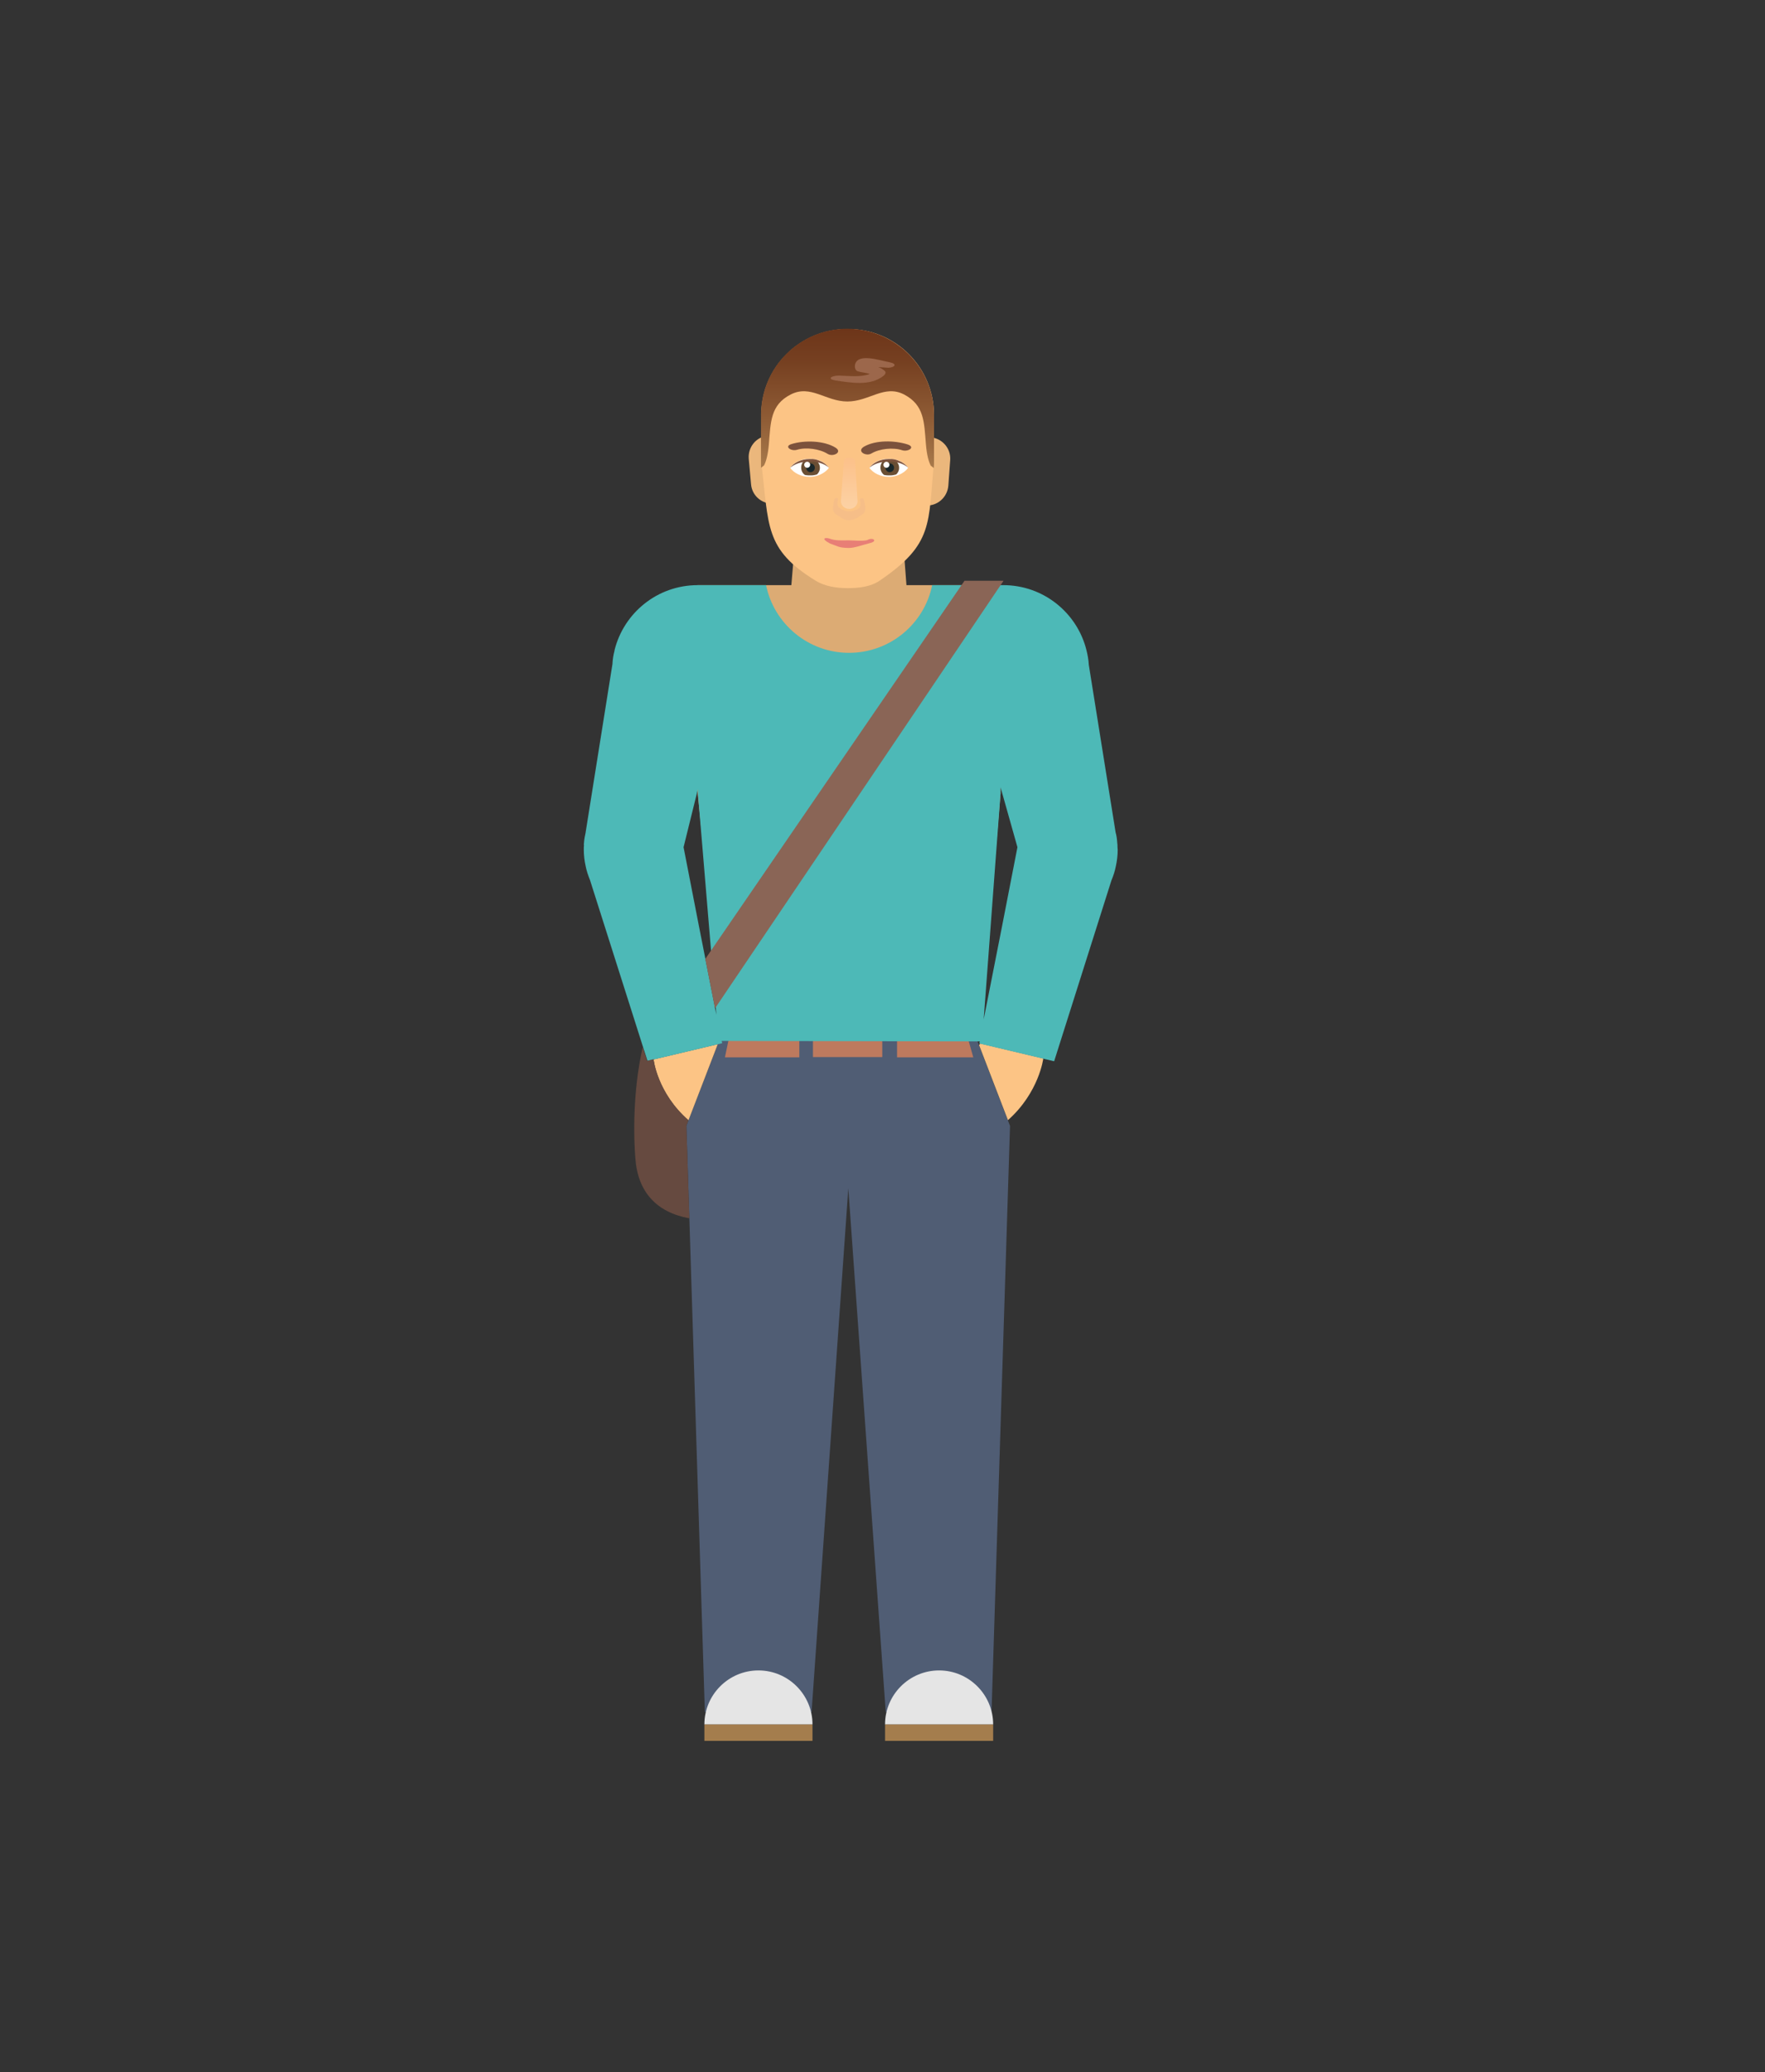 <?xml version="1.0" encoding="utf-8"?>
<!-- Generator: Adobe Illustrator 22.1.0, SVG Export Plug-In . SVG Version: 6.00 Build 0)  -->
<svg version="1.1" xmlns="http://www.w3.org/2000/svg" xmlns:xlink="http://www.w3.org/1999/xlink" x="0px" y="0px"
	 viewBox="0 0 764 897" style="enable-background:new 0 0 764 897;" xml:space="preserve">
<rect x="0" y="0" width="764" height="897" fill="#333333" stroke="none"/>
<style type="text/css">
	.st0{display:none;}
	.st1{display:inline;}
	.st2{fill:#502000;}
	.st3{fill:#FFCA9F;}
	.st4{fill:#7C3B11;}
	.st5{fill:#FBD2D0;}
	.st6{fill:#F27584;}
	.st7{fill:#F5949B;}
	.st8{fill:#344B5E;}
	.st9{fill:#3D566A;}
	.st10{fill:#B5581E;}
	.st11{fill:#FFDFAA;}
	.st12{fill:#B23C53;}
	.st13{fill:#F89A64;}
	.st14{fill:#425D73;}
	.st15{fill:#F7A9AC;}
	.st16{fill:#596B80;}
	.st17{fill:#9CA1AF;}
	.st18{fill:#55697D;}
	.st19{fill:#9D694A;}
	.st20{fill:none;}
	.st21{fill:#F9A877;}
	.st22{display:inline;fill:#D1D1D1;}
	.st23{display:inline;fill:#BABABA;}
	.st24{display:inline;fill:#FFCA9F;}
	.st25{display:inline;fill:#BC7950;}
	.st26{display:inline;fill:#F9A877;}
	.st27{display:inline;fill:#CF8558;}
	.st28{display:inline;fill:#324851;}
	.st29{display:inline;fill:#F9A98D;}
	.st30{display:inline;fill:#AB331A;}
	.st31{display:inline;fill:#464461;}
	.st32{display:inline;fill:#FBD2D0;}
	.st33{display:inline;fill:#403E59;}
	.st34{display:inline;fill:#6D677F;}
	.st35{display:inline;fill:#F7A9AC;}
	.st36{display:inline;fill:#D24862;}
	.st37{display:inline;fill:#B23C53;}
	.st38{fill:#EEC599;}
	.st39{fill:#4A3B40;}
	.st40{fill:#A0642F;}
	.st41{fill:#3CB6D3;}
	.st42{fill:#EAD5B8;}
	.st43{fill:#BE894A;}
	.st44{fill:#A47D4D;}
	.st45{fill:#E5E5E5;}
	.st46{fill:#FCC996;}
	.st47{opacity:0.51;fill:#BE894A;}
	.st48{fill:#C3CFD2;}
	.st49{fill:#FFFFFF;}
	.st50{fill:#B6B3AD;}
	.st51{fill:#349980;}
	.st52{fill:#604B3B;}
	.st53{fill:#E2BF95;}
	.st54{fill:url(#SVGID_1_);}
	.st55{fill:url(#SVGID_2_);}
	.st56{opacity:0.67;}
	.st57{fill:url(#SVGID_3_);}
	.st58{fill:url(#SVGID_4_);}
	.st59{fill:#DEDEDE;}
	.st60{fill:#C6995E;}
	.st61{fill:#C89B75;}
	.st62{fill:#D7A67D;}
	.st63{opacity:0.17;}
	.st64{fill:url(#SVGID_5_);}
	.st65{fill:url(#SVGID_6_);}
	.st66{fill:#EBA481;}
	.st67{fill:url(#SVGID_7_);}
	.st68{fill:url(#SVGID_8_);}
	.st69{fill:#EAEBEA;}
	.st70{fill:#59422B;}
	.st71{fill:#192629;}
	.st72{fill:#7C523C;}
	.st73{opacity:0.54;}
	.st74{fill:#F0B98B;}
	.st75{opacity:0.41;fill:url(#SVGID_9_);}
	.st76{fill:#DCAB74;}
	.st77{fill:#505D74;}
	.st78{fill:#FCC485;}
	.st79{fill:#BE7A5E;}
	.st80{fill:#4DB9B7;}
	.st81{fill:#8A6556;}
	.st82{fill:#664A40;}
	.st83{fill:#EBB77C;}
	.st84{fill:url(#SVGID_10_);}
	.st85{fill:#694E33;}
	.st86{fill:#9C674B;}
	.st87{fill:#E87F76;}
	.st88{opacity:0.41;fill:url(#SVGID_11_);}
</style>
<g id="Layer_1" class="st0">
	<g id="Layer_1_1_" class="st1">
		<g id="_Group_">
			<path class="st2" d="M483.4,741.8c2.5,3.3,1.5,6.2-6.7,7.3c-15.1,2.5-30.8-0.6-45.2-5c-11.9-4.1-17.4-5.7-16.8-15h0.5
				c6.6,7.8,24.5,11.2,34.2,13.7C458.7,745.5,473.7,747.3,483.4,741.8z"/>
			<path class="st3" d="M478.1,491.8c1.6,3.2,4.2,8.9,1.2,12.2l-1.1,0.2c0.3,1.5,0.5,3.1,0.5,4.7c-0.2,4.6-2.7,4.6-5,0.7
				c-2.2-3.5-2.3-7.8-4.4-11.5c2.4,9.5,3.4,18.3,0.8,18.4c-4,2.3-6.3-17.8-9.3-24.9h-0.2c1,9.6,3.1,16.6,0.3,25.3
				c-1.2,0.1-3.1,3.9-4,1.6h0.1c-0.4-10.4-3.1-24.8-7.6-33.7l-0.2,0.1c2.5,6-4.8,28-13.5,16.3l1.3-0.1c3-5,5.8-18.2,5.6-25.4
				c8.4-0.8,16.9-1,25.3-0.7c0,0.7,0,1.3,0,2h0.1c1.8,1.3,2.7,3.9,3.9,5.7C473.9,485.7,476.3,488.4,478.1,491.8z"/>
			<path class="st4" d="M461.6,728c5.4,2.3,17.9,8.6,21.8,13.8c-9.6,5.5-24.7,3.7-34,1.1c-9.7-2.5-27.6-5.9-34.2-13.7h-0.5
				c0-0.2,0-0.3,0-0.5c5.5-0.2,13.5-2.4,21-5.4c1.4-0.5,2.8-1.1,4.1-1.7c0,0.3,0,0.7-0.1,1C446.4,721.8,455.3,725.7,461.6,728z"/>
			<path class="st5" d="M460.7,464.5c3.2-0.4,6-0.7,8.1-0.8c0.1,4.1-0.8,7.2-0.9,11.2c-8.4-0.3-16.9-0.1-25.3,0.7
				c-0.4,0-0.8,0.1-1.3,0.1c0.4-3.3,0.6-6.6,0.7-10C446.9,465.2,454.8,465.2,460.7,464.5z"/>
			<path class="st6" d="M387.3,285.2c1.1-2.1,2.2-4.3,3.2-6.5c0.8,0.9,1.6,1.9,2.3,2.9h0.1"/>
			<path class="st6" d="M468.8,463.7c-2.1,0.1-4.9,0.4-8.1,0.8v-3.9"/>
			<path class="st7" d="M460.8,460.7v3.9c-5.9,0.7-13.9,0.7-18.7,1.2"/>
			<path class="st7" d="M377.6,289.8l0.4-0.3c1.3,1.5,2.7,2.9,4,4h0.4c1.7-2.5,3.4-5.3,5-8.2"/>
			<path class="st7" d="M406.3,450.1h-24.5"/>
			<path class="st8" d="M430.4,501.9c9.6,75.2,15.5,148.1,9.3,219.8c-1.3,0.6-2.7,1.2-4.1,1.7l-0.4-0.9c-2.5-11.8-0.6-122-6.3-163.7
				c-2.3-17.6-9.5-77.3-15.7-98.7h12.1h0.2C427.6,474.2,428.6,487.5,430.4,501.9z"/>
			<path class="st9" d="M435.3,722.4l0.4,0.9c-7.4,3-15.5,5.2-21,5.4c0.2-2.1,0.6-4.3,1.1-6.3h0.2c-0.1-50.1-2.7-105.2-10.9-153.3
				c-1-4.3-15.8-74.3-32.7-68l0.4-38.2h9.1V460h31.4c6.2,21.5,13.4,81.1,15.7,98.7C434.6,600.4,432.8,710.5,435.3,722.4z"/>
			<path class="st10" d="M413.3,460h-31.4v-10h42.3c0.5,3.3,1,6.6,1.4,9.9h-0.2L413.3,460z"/>
			<path class="st6" d="M424.1,450h-17.8"/>
			<path class="st5" d="M387.3,285.2c-1.6,2.9-3.3,5.7-5,8.2h-0.4c-1.3-1.2-2.6-2.5-4-4c-4.2-4.8-6.3-10.9-7.9-16.3l-1-0.1v-1h0.1
				c0.9,0,1.8-0.1,2.7-0.1c2.4-0.3,4.8-0.8,7.1-1.5c0.3,0,0.6,0.1,0.9,0.2c4.7,1,6.9,3.9,10.6,8.2
				C389.5,280.9,388.4,283.1,387.3,285.2z"/>
			<polyline class="st11" points="381.9,450 381.9,460 381.9,462.9 372.8,462.9 			"/>
			<path class="st12" d="M359.6,288.8c3.3-5,8.6-10.8,9.3-15.9l1,0.1c1.8,5.5,3.8,11.6,8,16.4l-0.4,0.3"/>
			<path class="st13" d="M379.8,270.1l-0.8,0.3c-2.3,0.7-4.7,1.1-7.1,1.4"/>
			<path class="st4" d="M352.9,728.2c7.2,1.2,14.4,1.7,21.7,1.6c0.6,1.8,0.9,3.8,1,5.7c0,0.4-0.1,0.9-0.1,1.3
				c-5,1-10.3,3.2-15.2,4.3c-6.6,1.2-13.1,3.4-20.1,4.4c-7.9,1.2-25.9,5.6-32.9-1.2c1.4-2.5,3.3-4.6,5.6-6.2
				c6.3-5,24.5-10.6,33.3-11.2l0.1-0.2C348.4,727.3,350.6,727.8,352.9,728.2z"/>
			<path class="st14" d="M374.6,729.8c-7.3,0.1-14.5-0.4-21.7-1.6c-2.9-15.5-16.5-113.4-20.1-141.1c-1.7-12.5-5-57.6-6.3-69.2
				c-1.9-19.5,0.3-38.4,2.5-57.9h30.3v2.9h13.5l-0.4,38.2c-0.6,0.2-1.1,0.5-1.7,0.9l0.1,0.2c-22.9,15.6-13.3,166.9-0.2,217.9
				C372.3,723.2,373.6,726.4,374.6,729.8z"/>
			<path class="st2" d="M375.5,736.8c-0.8,6.9-3.7,7.8-10.2,9.5c-14.7,3.7-29.7,6.1-44.9,7.2c-10,0.5-16-3.3-13.1-9.3
				c7,6.8,25,2.4,32.9,1.2c6.9-0.9,13.5-3.1,20.1-4.4C365.2,740,370.5,737.8,375.5,736.8z"/>
			<polyline class="st11" points="372.8,462.9 359.3,462.9 359.3,460 359.3,450 			"/>
			<path class="st15" d="M341.4,281.4l0.3,0.3c1.2-1.4,2.4-2.7,3.8-3.8c1.3,6.8,5.4,12.1,10.5,16.8c1.2-1.8,2.5-3.7,3.9-5.8"/>
			<path class="st15" d="M297.9,474.6c0,0.7-0.6,1.4-1.3,1.3c-6.2-0.4-13.4-0.8-17.8-0.8c-0.7,0-1.2-0.5-1.2-1.2"/>
			<path class="st15" d="M359.3,450h-40.1"/>
			<path class="st13" d="M371.9,271.8c-0.9,0.1-1.8,0.1-2.7,0.1h-0.1c-2.4,0-4.7-0.5-6.8-1.6"/>
			<path class="st5" d="M369.1,272v1c-0.7,5.1-6,10.9-9.3,15.9c-1.4,2.1-2.8,4.1-3.9,5.8c-5.1-4.7-9.2-10-10.5-16.8
				c4.3-3.7,11.4-6.3,16.9-7.5C364.4,271.5,366.8,272,369.1,272z"/>
			<path class="st10" d="M329,460h-9.9c0-3.3,0-6.7,0-10h40.1v10H329z"/>
			<path class="st16" d="M352.9,728.2c-2.3-0.4-4.5-0.9-6.6-1.7c-1-0.3-1.9-0.9-2.6-1.6l2.1-0.4C328.1,672,320.3,588,318.5,504.2
				c0-0.3,0-0.6,0-0.9c-0.3-15,0.5-28.8,0.6-43.4h9.9c-2.2,19.6-4.4,38.5-2.5,57.9c1.3,11.6,4.6,56.8,6.3,69.2
				C336.4,614.8,350,712.7,352.9,728.2z"/>
			<path class="st7" d="M304.9,468.5c-1.1-0.1-3.1,3.7-4.9,6c-0.7,0.9-2.1,0.4-2.2-0.7"/>
			<path class="st3" d="M312.6,503.3l0.6,1c-7.7,10.2-16-10.3-14-16.3H299c-3.8,9.3-5.4,20.8-5.1,31.2h0.1c-0.8,2.4-2.7,1.8-3.9,1.7
				c-3.4-8.5-2.1-15.7-1.8-25.3h-0.2c-2.5,7.2-3.1,27.4-7.2,25.5c-2.6,0.1-2.4-8.7-0.8-18.4c-1.9,3.7-1.7,8-3.6,11.7
				c-2,4.1-4.5,4.2-5-0.3c-0.1-1.6,0-3.1,0.1-4.7l-1.1-0.1c-3.3-3-1-8.9,0.3-12.2c1.5-3.5,3.7-6.4,5.5-9.6c1.1-1.8,1.8-4.5,3.5-5.9
				h0.1c0-0.7-0.1-1.4-0.1-2c8.4-0.9,16.8-1.3,25.3-1.1C305.5,485.6,309.2,498.6,312.6,503.3z"/>
			<path class="st5" d="M297.9,476c2,0.1,5.4-7.6,7-7.5c0.4,3.4,0.9,6.7,1.5,10c-0.4,0-0.8,0-1.2-0.1c-8.4-0.1-16.9,0.2-25.3,1.1
				c-0.3-3.1-1.4-1.4-2-2.6c-0.4-0.8,0.2-1.7,1.1-1.7C283.8,475.1,291.5,475.7,297.9,476z"/>
		</g>
		<path class="st6" d="M447,470.7c0.9,0,1.5-0.7,1.5-1.5c0-0.9-0.7-1.6-1.5-1.6s-1.5,0.7-1.5,1.6C445.5,470,446.1,470.7,447,470.7z"
			/>
		<path class="st6" d="M300.6,475.3c0.8,0,1.4-0.6,1.4-1.4s-0.6-1.4-1.4-1.4s-1.4,0.6-1.4,1.4C299.2,474.6,299.8,475.3,300.6,475.3z
			"/>
		<path class="st17" d="M321.5,484.3c4.8-5,9.7-10.1,15.2-14.3c1.3-1,0-3.1-1.3-2.1c-5.7,4.4-10.7,9.6-15.7,14.7
			C318.6,483.7,320.4,485.5,321.5,484.3z"/>
		<path class="st17" d="M406.2,466.7c6,3.3,11.3,7.9,16.7,12c1.3,1,2.5-1.2,1.3-2.1c-5.5-4.1-10.7-8.7-16.7-12
			C406,463.7,404.8,465.9,406.2,466.7L406.2,466.7z"/>
		<path class="st17" d="M367.9,463.4c1.2,13.3,0.3,25.6,1.2,38.8c0,0.3,0.3,0.6,0.6,0.6c0.2,0,0.4-0.1,0.5-0.3
			c2.1-2.9,4.7-6.2,7.9-7.9c0.2-0.1,0.3-0.3,0.3-0.5c-0.3-10.5,0.4-20-0.4-30.4c-0.1-0.8-1.3-0.8-1.3,0c0.6,8.4-0.1,15.8,0.1,24.1
			c0.1,1.6,0.8,5.6-0.4,6.2c-2.8,1.5-5,4.7-6.9,7.1c-0.8,1,0.6,0.9,0.5-0.1c-0.1-1.5-0.2-3.1-0.3-4.7c-0.2-4.1-0.4-8.1-0.6-12.2
			c-0.4-7.3,0.4-13.5-0.3-20.8C369.1,462.6,367.8,462.6,367.9,463.4L367.9,463.4z"/>
		<path class="st18" d="M345.9,460.9c0,3.2,5,3.2,5,0"/>
		<path class="st18" d="M330.2,450v11.4c0,3.2,5,3.2,5,0V450"/>
		<path class="st18" d="M408.8,460.6c0,3.2,5,3.2,5,0"/>
		<path class="st18" d="M393.1,449.7V461c0,3.2,5,3.2,5,0v-11.3"/>
		<path class="st19" d="M445.3,730.5c1.2-2.7,4.3-4.5,7.1-5.2c1.6-0.4,0.9-2.8-0.7-2.4c-3.4,0.8-7.1,3.1-8.6,6.3
			C442.4,730.7,444.6,731.9,445.3,730.5L445.3,730.5z"/>
		<path class="st19" d="M452.5,734.1c1.6-3,5.2-4.8,8.4-5.7c0.7-0.2,1-0.9,0.9-1.5c-0.2-0.7-0.9-1-1.5-0.9c-3.8,1-8,3.2-9.8,6.8
			C449.6,734.2,451.8,735.5,452.5,734.1z"/>
		<path class="st19" d="M459.7,736.5c2.3-2.4,5.5-3,8.2-4.8c1.3-0.9,0.1-3-1.3-2.1c-2.9,1.9-6.3,2.6-8.7,5.2
			C456.8,735.9,458.6,737.7,459.7,736.5z"/>
		<path class="st19" d="M321,734.2c3.1,0.9,4.6,3.9,7.2,5.5c0.6,0.3,1.4,0.1,1.7-0.5c0.3-0.6,0.1-1.3-0.4-1.6
			c-1.2-0.9-2.3-1.8-3.3-2.9c-1.3-1.3-2.8-2.2-4.5-2.8c-0.7-0.2-1.4,0.2-1.5,0.9C320,733.3,320.4,734,321,734.2L321,734.2z"/>
		<path class="st19" d="M326.4,731.2c3.4,0.9,6.1,3.2,8.2,5.9c1,1.3,2.8-0.5,1.8-1.8c-2.3-3.1-5.6-5.4-9.3-6.5
			c-0.7-0.1-1.3,0.3-1.5,1C325.5,730.4,325.8,731,326.4,731.2z"/>
		<path class="st19" d="M332.8,728.8c2.7,1.5,6.3,2.3,7.4,5.5c0.6,1.5,3,0.8,2.4-0.7c-1.5-4-5.1-5.1-8.6-7c-0.6-0.3-1.4,0-1.7,0.6
			C332.2,727.7,332.3,728.4,332.8,728.8L332.8,728.8z"/>
		<path class="st20" d="M2158.5,223.7"/>
		<path class="st20" d="M-500.3,223.7"/>
		<path class="st3" d="M364.8,269.6"/>
		<path class="st3" d="M362.1,267.5"/>
		<path class="st21" d="M362.2,267.5"/>
		<path class="st21" d="M364.8,269.5"/>
	</g>
	<g id="Layer_2_1_" class="st1">
		<path class="st21" d="M379.8,264.2c-2.9,1.6-5.9,2.5-9,2.5c-2.5,0-5-0.6-7.6-1.8c-1-0.5-2-1.1-3-1.8c4,1.7,8.6,0.4,13.1-1.4"/>
		<path class="st3" d="M373.2,261.7c-4.5,1.8-9.1,3.1-13.1,1.4"/>
		<path class="st13" d="M370.3,275.8c0.7-2.6,1.7-6.7,0.4-9.2c3.1,0,6.1-0.9,9-2.5c0,3.3-2.2,6.7-2.1,10.1"/>
		<path class="st13" d="M361.5,274.4c0-3.1,2-6.3,1.6-9.6c2.6,1.2,5.1,1.8,7.6,1.8c1.3,2.5,0.3,6.5-0.4,9.2"/>
	</g>
	<path class="st22" d="M418.7,169.7c-7.4,2.3-15.9,1.9-24.1,1.1c-13-0.7-34.1-1.4-44.3-9.7c0.8,2.4,2,4.5,2.4,7
		c-5.3,0.3-15-0.9-19.1-4.3c1.8,4.4,4.8,8.6,8.2,11.1c0.2-0.4,0.4-0.8,0.6-1.2c4.9,3.1,14.2,4.5,20.7,4.2c-2.6-0.9-4.5-2.5-5.1-4.6
		c14.6,4.7,31.6,8.4,47.1,6.5c3.1-0.4,6.2-1,9.2-1.9c5.9-1.8,11.5-4.7,16.3-9C426.8,169.3,422.6,169.4,418.7,169.7z"/>
	<path class="st23" d="M331.1,195.3c0.6-2.2,1.3-4.3,2-6.1c0.7-2.4,1.9-4.5,3.3-6.5c0.3-0.5,0.7-1,1.1-1.5c1.6-2.1,3.2-4.2,4.4-6.5
		c-3.4-2.5-6.4-6.7-8.2-11.1c-1-2.5-1.7-5.1-1.7-7.4c-0.3,0.2-0.6,0.4-0.9,0.6c-8.1,6.6-8.9,19.5-9.7,28.5c-0.1,1.2-0.1,2.4-0.2,3.6
		C323.4,191.8,327.5,194.3,331.1,195.3z"/>
	<path class="st23" d="M352.7,168c-0.4-2.4-1.6-4.5-2.4-7c10.2,8.3,31.3,9.1,44.3,9.7c8.1,0.8,16.7,1.2,24.1-1.1
		c-0.2,0-0.4,0-0.6,0.1c5.7-2.1,5.7-9,7.7-13.6c-3.9,6-15.6,2.3-25.1-1.2c-5.4-3.7-12.3-6.2-19.5-7.5h-23.8c-0.5,0.1-1,0.2-1.5,0.3
		c-7.3,2-17.7,4-23.9,8.4c0,2.4,0.7,4.9,1.7,7.4C337.7,167.1,347.5,168.3,352.7,168z"/>
	<path class="st23" d="M405.2,182.5c0,5.1-0.5,10.6-1.3,16.2c2.9-0.8,6.5-1.6,9.4-1.9l0.3,0h0c1-5.7,1.5-12.6,0.7-19.2
		c-2.9,0.9-6,1.5-9.2,1.9C405.2,180.6,405.2,181.6,405.2,182.5z"/>
	<path class="st22" d="M403.4,197.8c-1.1,9.2-3,18.3-5,25c-1,3.6-2.1,6.6-3.1,8.5l-1.3-2.1c-14.3-9.3-33.1-6.4-43.7,2.8
		c-0.5,0.4-0.9,0.8-1.3,1.2c-2.8-4.3-6.8-7.9-10.1-12.2c-3-12-5.9-25.4-3.3-37.5c-1.4,2.1-2.6,4.2-3.2,6.6c-0.7,1.9-1.3,4-1.9,6.2
		c-3.6-1-7.7-3.4-10.1-6.2c-0.1,5.3,0,10.5,1.9,15.8c1-1.6,2.9-2.8,6-3.2c0.2,0.6,0.3,1.1,0.4,1.7c0.3,1.3,0.5,2.6,0.7,3.9
		c0.4,3.2,0.6,6.4,0.6,9.7c0.1,1.9,0.2,3.9,0.3,5.8c0,0.6,0.1,1.2,0.1,1.8c0.1,1.7,0.2,3.5,0.2,5.3c4,9,13,15.4,24.5,18.1
		c13,3.1,39.4,1,52.2-8.6c2.1-5.8,1.1-12.1,0.7-18.4c0-0.9-0.1-1.8-0.1-2.7c0-1.3,0-2.7,0.1-4.2c0.2-2.7,0.5-5.6,0.7-8.5
		c0.2-2.5,0.4-4.9,0.4-7.1c1.1,0.3,2,0.7,2.9,1.2c0.4-1.5,0.7-3.2,0.9-5l-0.3,0C409.8,196.1,406.3,196.9,403.4,197.8z"/>
	<path class="st24" d="M409.1,207.7c3.8,0.2,4.7,8-1,8.5c-0.1,1.5-0.2,2.9-0.2,4.2c0,0.9,0,1.8,0,2.7c9.4-3.3,11.8-16.4,4.6-21.2
		c-0.8-0.5-1.8-1-2.9-1.3C409.6,202.7,409.4,205.2,409.1,207.7z"/>
	<path class="st25" d="M409.1,207.7c-0.3,2.9-0.7,5.8-1,8.5C413.8,215.6,412.9,207.9,409.1,207.7z"/>
	<path class="st26" d="M336.4,182.7c-2.9,12.1-0.4,25.5,2.3,37.6c3.2,4.3,7,8,9.8,12.4c0.4-0.4,0.9-0.8,1.3-1.1
		c-7.5-8.6-7.2-21.4-6.9-31.6c0.3-5.5-0.9-14.1,6.7-15.4c7.6-1.3,15.2,1,22.9-1.5c-1.8,0-3.3-0.8-4.9-1.6c3.4,0,6.7,1.8,10.1,2.4
		c4.3,1,8.8,1.3,13.4,1c4.8-0.2,9.3-1.1,14-2.3c0-1,0-2,0-2.9c-15.4,1.9-32.5-1.8-47.1-6.5c0.6,2.1,2.5,3.6,5.1,4.6
		c-6.5,0.4-15.9-1-20.7-4.2c-0.2,0.4-0.4,0.8-0.6,1.2c-1.2,2.3-2.8,4.4-4.4,6.5C337.1,181.7,336.8,182.2,336.4,182.7z"/>
	<path class="st24" d="M377.7,183.8c-3.4-0.5-6.7-2.4-10.1-2.4c1.5,0.8,3.1,1.6,4.9,1.6c-7.6,2.6-15.2,0.2-22.9,1.5
		c-7.6,1.3-6.4,9.9-6.7,15.4c-0.3,10.2-0.6,23,6.9,31.6c10.9-8.8,29.8-11.4,43.8-1.7l1.2,2.1c1-1.8,2.2-4.8,3.3-8.4
		c2.1-6.7,4.3-15.8,5.6-24.9c0.8-5.5,1.3-11.1,1.3-16.2c-4.7,1.2-9.3,2.1-14,2.3C386.6,185.1,382,184.8,377.7,183.8z"/>
	<path class="st23" d="M376.6,258.1c10.9-1.3,21-5,26.4-10.8c1.8-1.9,3-3.9,3.8-6c-13.1,9.3-39.5,10.8-52.4,7.4
		c-11.4-3-20.3-9.6-24.1-18.7c-0.1,6.2-0.3,12.9,4,17.9c4.9,5.6,13.7,8.9,23.5,10.2l4.4,9.4l17.6,2.6"/>
	<path class="st24" d="M329.7,207.4c-0.1-1.3-0.3-2.6-0.6-3.9c-0.1-0.6-0.2-1.2-0.4-1.7c-3.2,0.3-5,1.5-6.1,3
		c-1.8,2.6-1.5,6.2-1.1,8.8c1,4.4,3.3,7.2,6.9,8.7c0.6,0.2,1.2,0.5,1.8,0.6c-0.1-1.9-0.1-3.8-0.1-5.8
		C323,214.3,326.7,206.4,329.7,207.4z"/>
	<path class="st25" d="M330.1,217.1c0-3.3,0-6.5-0.4-9.7C326.7,206.4,323,214.3,330.1,217.1z"/>
	<path class="st27" d="M375.2,191.4c-1.4,3.7-2,8.2,0.2,11.8c0.9,1.5,3.5,2.4,5,3.2c5.6,3.1,1.3,9.1-2.1,10.9c-1.8,1-4.3,0.6-6.3,1
		c-0.1,0-0.2,0.2,0,0.2c6.4,2.4,12-2,12.9-7.3c0.4-2.6-1.1-4.5-3.3-6.1c-2.4-1.7-4.3-2.4-5-5.2c-0.7-2.8-1.3-5.8-1.1-8.7
		C375.4,191.4,375.3,191.4,375.2,191.4L375.2,191.4z"/>
	<path class="st27" d="M368.9,216.5c1.3,0.4,2.2-0.1,3.2-0.8c0.5-0.3,0.4-1-0.3-1c-1.4,0.1-2.8,0.2-3.1,1.6
		C368.8,216.4,368.9,216.5,368.9,216.5L368.9,216.5z"/>
	<path class="st28" d="M362.8,200.5c0,2.3-2.2,4.2-4.9,4.2c-2.7,0-4.9-1.9-4.9-4.2c0-2.3,2.2-4.2,4.9-4.2
		C360.6,196.3,362.8,198.2,362.8,200.5z"/>
	<path class="st28" d="M395.1,200.5c0,2.3-2.2,4.2-4.9,4.2c-2.7,0-4.9-1.9-4.9-4.2c0-2.3,2.2-4.2,4.9-4.2
		C392.9,196.3,395.1,198.2,395.1,200.5z"/>
	<path class="st29" d="M346.7,209.6c0.2,1.6,1.4,2,3.1,2.7c2.3,1,3.7,2.2,6.4,2.4c3,0.2,3.8-3.4,1.5-4.6c-2.6-1.3-5.7-1.9-8.7-2.2
		c-0.8-0.1-1.5,0.4-1.9,0.9C346.9,209.1,346.7,209.4,346.7,209.6L346.7,209.6z"/>
	<path class="st29" d="M390.7,213.3c2.1,0.5,3.9,0.1,6-0.3c5.3-1,3-8.3-2.2-7c-2,0.5-3.7,1.1-5.3,2.4
		C387.4,210,388.3,212.7,390.7,213.3L390.7,213.3z"/>
	<path class="st23" d="M350.6,188.4c3-1.3,5.7-0.9,8.8-1.5c1.8-0.3,4.1-1.8,2.2-3.5c-3.2-2.7-14,0.4-11.7,4.8
		C350,188.4,350.3,188.4,350.6,188.4L350.6,188.4z"/>
	<path class="st23" d="M397,187.1c-0.6-1.9-1.1-2.7-3.2-3.9c-1.8-1-4.4-1.4-6.3-0.5c-1.3,0.6-1.2,1.9-0.4,2.8c1,1.1,2.4,1.2,4,1.5
		c1.4,0.3,3.8,0.1,5,0.7C396.5,187.9,397.1,187.5,397,187.1L397,187.1z"/>
	<path class="st30" d="M360.3,232.9c7.8,4.3,17,3.1,24.8-0.7c1.4-0.7,0.1-2.5-1.2-1.8c-7,3.5-15.2,4.6-22.3,0.7
		C360.2,230.4,358.9,232.2,360.3,232.9L360.3,232.9z"/>
</g>
<g id="Layer_3" class="st0">
</g>
<g id="Layer_2" class="st0">
	<path class="st31" d="M374.2,477.2c-1.2-1.7-1.6-3.9-0.8-6.5l0.1,0c-1.1-23.7-1.4-56.5-3.5-100.4c0-0.5-0.1-1-0.1-1.6l-0.6,0
		c-0.5-1.2-1.3-2.4-1.8-3.3c-8.2-14.7-17.5-33.9-16.8-51.1c0.2-3.8,1.2-8.8-0.6-12.5c-1.8-4.1-5-4-7.5-6.8c-3.1-3.6-4.5-2.1-4.9-7.9
		c-1.3,1.5-2.5,3.1-3.7,4.5c-10.1,11.8-19.7,13.9-25.5,28.7c-11.7,28.2-20.4,57.5-24.2,87.8c-2.1,17.1-8.3,48.7-6.8,65.6l1.7-5.3
		c11.8,5.3,16.3-1.5,25.7-0.1l0.3,9.9c1.6-3.2,4.3-30.5,4.7-34.3c0.7-6.4-1.1-51.5,16.1-100.5c1.5,17.8-10.6,59.4-3.4,74
		c4.9,10-13.2,39-1.5,47.9c3.3-3.3,12.4-38.2,16-40.8c3,10.8-3.5,14.8-12,17.9c-0.7,8.1-2.6,15-4,22.9c-0.7,4.8-1.6,12.6-2.8,17.5
		l4.8,1.6c9.7,3.3,36.5,3.2,44.5-2.8C369.7,480.4,372,478.9,374.2,477.2z"/>
	<path class="st32" d="M368.1,263.9l0,0.9c0,0.1,0.1,0.3,0.1,0.4c1.6,5.2,5.1,10.9,8.8,15.8c2.1,2.7,4.2,5.2,6.1,7.3l0.4,0.1
		c1.3-7.3,2.5-14.4,3.5-20.9c-3.1-2.5-6.6-4.6-10.4-5.6C374,263.3,371.1,263.8,368.1,263.9C368.1,263.9,368.1,263.9,368.1,263.9z"/>
	<path class="st33" d="M373.4,470.7c-0.8,2.6-0.5,4.8,0.8,6.5c7.2,10.1,44.1,6.2,52.1,4.2c-0.7-14.1,0-27.4-0.9-41.7
		c-4-1.4-9.7-2.7-12.7-5.3c-4.6-4-2.3-5.8-3-12c4.4,3.1,10,5.2,15,7.9c-0.7-8.2-1.6-16.3-2.9-24.4c-3.3-22.3-2.3-49.1-7.1-71
		c7.4,17.8,15,40,20.5,66c5.3,24.9,6.4,46.2,7,64.9c8.6-1,18.1-1.1,26.7-2.1c-3.3-27.1-7.6-49.5-11.2-65.8c0,0-9.3-53-29.4-89
		c-7.2-12.8-15.5-16.6-25-27.4c-0.9-1-2.2-2.3-3.8-3.7c-0.1,6.2-0.3,6.5-2.4,10.5c-1.8,3-5,2.8-6.4,6.2c-1.7,4.7,0.4,7.9,1.8,12
		c5.2,17.7-9.1,41.9-18.2,56.6c-1.4,2-3.5,4.5-4.2,7.2c0.9,19.4,1.8,38.8,2.6,58.3C373.2,443,372.8,456.3,373.4,470.7z"/>
	<path class="st34" d="M322.7,417.7c-0.2,3.8,2.9,21.2,2.5,25c8.5-3.1,14.9-7,12-17.9C333.6,427.3,326,414.4,322.7,417.7z"/>
	<path class="st34" d="M359,307.5c-2.3-10.2-4.6-11.7-6.5-20.5c-1.3-6.1-2.4-11.4-3.1-15.4c-0.1-0.6-0.2-1.2-0.3-1.7
		c-2,6.4-6.9,12.1-11.3,17.4c0.3,5.8,1.7,4.2,4.9,7.9c2.5,2.8,5.7,2.7,7.5,6.8c1.8,3.7,0.8,8.7,0.6,12.5
		c-0.7,17.2,8.5,36.4,16.8,51.1c0.4,0.8,1.3,2,1.8,3.3l0.6,0c-0.3-5.9-0.6-11.9-0.9-18.1C367.1,342.9,363,325.4,359,307.5z"/>
	<path class="st32" d="M357.2,284.5c5.9-4.4,9-12.4,10.9-19.3l0.1,0c0-0.1-0.1-0.3-0.1-0.4l0-0.9c-4.7,0.2-9.3-0.3-12.6,1.1
		c-1.9,0.9-4.1,4.8-6,6.6l0,0c0.7,4,1.8,9.3,3.1,15.4l0.1,0C354.3,286.4,355.8,285.6,357.2,284.5z"/>
	<path class="st35" d="M352.5,287L352.5,287c1.8,8.8,4.1,10.3,6.4,20.5c1.1-5.1,3-10.2,4.2-15l0.4-0.4c-0.7-6.1-4.8-1.8-6.4-7.5
		C355.8,285.6,354.3,286.4,352.5,287z"/>
	<path class="st36" d="M369,350.6c0.1,0.3,0.2,0.7,0.2,1c2.4-10.4,5-23,7.6-36.1c-2-7.7-4.4-15.1-6.1-22.5l-0.5-1.2
		c-2.4,0.1-4.3,0.2-6.7,0.3l-0.4,0.4c-1.2,4.8-3.1,9.9-4.2,15C363,325.4,367.1,342.9,369,350.6z"/>
	<path class="st37" d="M357.2,284.5c1.6,5.7,5.7,1.4,6.4,7.5c2.4-0.1,4.3-0.2,6.7-0.3c3-5.2,6.3-4.2,6.8-10.7
		c-3.7-4.9-7.2-10.6-8.8-15.8l-0.1,0C366.2,272.1,363.1,280.1,357.2,284.5z"/>
	<path class="st34" d="M376.8,315.5c-2.6,13.2-5.2,25.8-7.6,36.1c-0.1-0.3-0.2-0.6-0.2-1c0.3,6.2,0.6,12.3,0.9,18.1
		c0,0.5,0.1,1,0.1,1.6c0.8-2.7,2.8-5.2,4.2-7.2c9.2-14.7,23.5-38.8,18.2-56.6c-1.4-4.1-3.5-7.4-1.8-12c1.4-3.4,4.6-3.2,6.4-6.2
		c2.1-3.9,2.3-4.3,2.4-10.5c-4.2-3.9-10-8.8-12.3-11.3c-0.1,0.3-0.1,0.7-0.1,1c-1,6.5-2.2,13.6-3.5,20.9
		C381.5,300.1,379.2,303.5,376.8,315.5z"/>
	<path class="st35" d="M370.3,291.7l0.5,1.2c1.7,7.5,4.1,14.8,6.1,22.5c2.3-11.9,4.7-15.3,6.7-27l-0.4-0.1c-1.9-2.1-4-4.6-6.1-7.3
		C376.6,287.5,373.3,286.5,370.3,291.7z"/>
	<path class="st34" d="M409.6,422.5c0.7,6.2-1.6,8,3,12c3.1,2.5,8.7,3.9,12.7,5.3c-0.2-3.1-0.4-6.3-0.7-9.4
		C419.7,427.7,414,425.6,409.6,422.5z"/>
	
		<ellipse transform="matrix(0.999 -4.911523e-02 4.911523e-02 0.999 -19.343 18.277)" class="st34" cx="362.2" cy="402.7" rx="4.8" ry="5"/>
	
		<ellipse transform="matrix(0.999 -4.911523e-02 4.911523e-02 0.999 -20.932 18.368)" class="st34" cx="363.3" cy="435.1" rx="4.8" ry="5"/>
</g>
<g id="Layer_4" class="st0">
	<g class="st1">
		<polygon class="st38" points="396.1,255.7 340.9,255.7 343.3,226.5 394,226.5 		"/>
		<polygon class="st39" points="438.9,490.9 430.6,741.6 377.3,741.6 368.3,533.3 359.7,741.6 306,741.6 300.1,488.2 308,446.3 
			431.6,446.3 		"/>
		<polygon class="st38" points="429.2,260.1 434.5,342.2 425.8,446.3 313.5,446.3 302.9,342.2 306.4,260.9 343.5,252.4 398.1,252.7 
					"/>
		<rect x="353" y="448.4" class="st40" width="30.1" height="10.6"/>
		<polygon class="st40" points="347,459 314.5,459 315.4,448.4 347,448.4 		"/>
		<polygon class="st40" points="424,459 389.5,459 389.5,448.4 423.2,448.4 		"/>
		<polygon class="st41" points="441.9,365.6 441.8,365.5 441.9,365.6 		"/>
		<polygon class="st42" points="332.5,741.6 332.9,526 328,741.6 		"/>
		<polygon class="st42" points="405.7,741.6 398.1,526 410.2,741.6 		"/>
		<path class="st43" d="M356.4,752.1h-47c0-13,10.5-23.5,23.5-23.5C345.9,728.6,356.4,739.2,356.4,752.1z"/>
		<rect x="309.4" y="752.1" class="st44" width="47" height="7.1"/>
		<path class="st43" d="M427.6,752.1h-47c0-13,10.5-23.5,23.5-23.5C417.1,728.6,427.6,739.2,427.6,752.1z"/>
		<rect x="380.6" y="752.1" class="st44" width="47" height="7.1"/>
		<polygon class="st45" points="427,259.8 434.5,342.2 434.3,346.2 433.6,355.4 432.8,365 432.2,374.2 431.4,383.8 430.8,393 
			430.1,402.7 429.8,406.1 429.4,411.9 428.7,421.5 428,430.7 427.3,440.3 427.3,440.5 426.1,446.3 311.6,446.3 311.1,440.3 
			311,438.5 310.3,430.7 309.6,421.5 308.7,411.9 308,402.7 307.6,398.8 307.2,393 306.4,383.8 305.6,374.2 304.8,365 304,355.4 
			303.2,346.2 302.9,342.2 309.8,257.5 354.5,251.6 368.7,268.9 382.9,251.6 		"/>
		<rect x="454.2" y="452.6" class="st46" width="25.8" height="15.7"/>
		<path class="st47" d="M345.3,271.8v-0.9C345.6,271.2,345.5,271.5,345.3,271.8z"/>
		<path class="st48" d="M373.3,268.6v177.7h-9.2V268.6c1.5,0.2,3,0.3,4.6,0.3C370.3,268.9,371.8,268.9,373.3,268.6z"/>
		<polygon class="st49" points="368.7,268.9 368.7,269 367.2,270.9 364.2,274.7 360,280 354.5,287.1 350.1,280 344.4,270.9 
			332.7,252 333.1,251.7 339.5,241.1 354.5,251.7 		"/>
		<polygon class="st49" points="404.7,252 393.1,270.9 387.4,280 383,287.1 377.5,280 373.3,274.7 370.3,270.9 368.8,269 
			368.7,268.9 382.9,251.7 396.5,240.7 404.3,251.7 		"/>
		<path class="st47" d="M345.3,271.8v-0.9C345.6,271.2,345.5,271.5,345.3,271.8z"/>
		<path class="st49" d="M371.1,290.8c0,1.3-1.1,2.4-2.4,2.4c-1.3,0-2.4-1.1-2.4-2.4c0-1.3,1-2.4,2.4-2.4
			C370,288.4,371.1,289.5,371.1,290.8z"/>
		<path class="st49" d="M371.1,315.5c0,1.3-1.1,2.4-2.4,2.4c-1.3,0-2.4-1.1-2.4-2.4s1-2.4,2.4-2.4
			C370,313.1,371.1,314.2,371.1,315.5z"/>
		<path class="st49" d="M371.1,340.2c0,1.3-1.1,2.4-2.4,2.4c-1.3,0-2.4-1-2.4-2.4c0-1.3,1-2.4,2.4-2.4
			C370,337.8,371.1,338.9,371.1,340.2z"/>
		<path class="st49" d="M371.1,364.9c0,1.3-1.1,2.4-2.4,2.4c-1.3,0-2.4-1.1-2.4-2.4c0-1.3,1-2.4,2.4-2.4
			C370,362.5,371.1,363.6,371.1,364.9z"/>
		<path class="st49" d="M371.1,389.5c0,1.3-1.1,2.4-2.4,2.4c-1.3,0-2.4-1.1-2.4-2.4c0-1.3,1-2.4,2.4-2.4
			C370,387.2,371.1,388.2,371.1,389.5z"/>
		<path class="st49" d="M371.1,414.2c0,1.3-1.1,2.4-2.4,2.4c-1.3,0-2.4-1.1-2.4-2.4c0-1.3,1-2.4,2.4-2.4
			C370,411.9,371.1,412.9,371.1,414.2z"/>
		<polygon class="st50" points="354.5,287.1 368.7,278.1 383,287.1 368.8,269 		"/>
		
			<rect x="277.9" y="444.3" transform="matrix(0.981 -0.193 0.193 0.981 -81.688 64.531)" class="st46" width="25.8" height="15.7"/>
		<path class="st46" d="M483.8,491.9c0,9-7.3,16.2-16.2,16.2l0,0c-9,0-16.2-7.3-16.2-16.2v-16.7c0-9,7.3-16.2,16.2-16.2l0,0
			c9,0,16.2,7.3,16.2,16.2V491.9z"/>
		<path class="st46" d="M452.5,486.1c-1.6,2.2-4.7,2.8-6.9,1.2l0,0c-2.2-1.6-2.8-4.7-1.2-6.9l8.9-12.6c1.6-2.2,4.7-2.8,6.9-1.2l0,0
			c2.2,1.6,2.8,4.7,1.2,6.9L452.5,486.1z"/>
		<path class="st51" d="M332.7,248.8l35.7,104.9l0.3,109.7h-65.8l1.3-17.2c0,0-5.8-27.1-5.4-36.3c0.4-9.2,1.3-29,1.5-34.4
			c0.2-5.4,0.4-26.2,0.4-26.2l-3.3,17.9l8.5,81.8l-30.5,3.6c0,0-25.9-72.8-24.2-87c1.7-14.2,13.5-78.6,32-93.8
			C301.8,256.6,319,249.7,332.7,248.8z"/>
		<path class="st51" d="M404.1,248.8l-35.7,104.9l-0.3,109.7h65.8l-1.3-17.2c0,0,5.8-27.1,5.4-36.3c-0.4-9.2-1.3-29-1.4-34.4
			c-0.2-5.4-0.8-28.2-0.8-28.2l3.7,19.8l12,89l31-2.1c0,0,4.8-74.3,3.1-88.6c-1.7-14.2-12.8-78.6-31.4-93.8
			C435.6,256.6,417.8,249.7,404.1,248.8z"/>
		<g>
			<rect x="280.5" y="486.4" class="st43" width="11.5" height="267.5"/>
			<path class="st52" d="M315.7,480.2c0-3.4-2.8-6.2-6.2-6.2h-37.3c-3.4,0-6.2,2.8-6.2,6.2l0,0c0,3.4,2.8,6.2,6.2,6.2h37.3
				C312.9,486.4,315.7,483.7,315.7,480.2L315.7,480.2z"/>
		</g>
		<path class="st46" d="M281.2,486.1c1.7,8.8,10.3,14.5,19.1,12.8l0,0c8.8-1.7,14.5-10.3,12.8-19.1l-3.2-16.4
			c-1.7-8.8-10.3-14.5-19.1-12.8l0,0c-8.8,1.7-14.5,10.3-12.8,19.1L281.2,486.1z"/>
		<path class="st46" d="M310.9,474.3c2,1.9,5.1,1.8,7-0.2l0,0c1.9-2,1.8-5.1-0.2-7l-11.2-10.6c-2-1.9-5.1-1.8-7,0.2l0,0
			c-1.9,2-1.8,5.1,0.2,7L310.9,474.3z"/>
		<g>
			<path class="st53" d="M342.3,208.1c0.5,5.4-3.5,10.1-8.9,10.5l0,0c-5.4,0.5-10.1-3.5-10.6-8.9l-1-11.6
				c-0.5-5.4,3.5-10.1,8.9-10.5l0,0c5.4-0.5,10.1,3.5,10.6,8.9L342.3,208.1z"/>
			<path class="st53" d="M393.6,209c-0.4,5.4,3.6,10,9,10.4l0,0c5.4,0.4,10-3.6,10.4-9l0.8-11.6c0.4-5.4-3.6-10-9-10.4l0,0
				c-5.4-0.4-10,3.6-10.4,9L393.6,209z"/>
			<path class="st46" d="M408.1,179v21.7c0,10.7-1.2,44.8-25.4,55.4c-4.6,1.9-9.6,2.9-14.8,2.9c-5.2,0-10.2-1-14.8-2.9
				c-24.2-10.7-25.4-44.8-25.4-55.4V179c0-22.2,18-40.2,40.2-40.2C390.1,138.8,408.1,156.8,408.1,179z"/>
			<path class="st45" d="M404,195.1c0.1,1,0.3,1.9,0.5,2.7C404.3,197,404.1,196.1,404,195.1z"/>
			<g>
				<linearGradient id="SVGID_1_" gradientUnits="userSpaceOnUse" x1="342.324" y1="184.636" x2="390.716" y2="184.636">
					<stop  offset="0" style="stop-color:#F4E1DA"/>
					<stop  offset="0.47" style="stop-color:#F5E3DC"/>
					<stop  offset="0.701" style="stop-color:#F7E9E4"/>
					<stop  offset="0.879" style="stop-color:#FBF4F1"/>
					<stop  offset="1" style="stop-color:#FFFFFF"/>
				</linearGradient>
				<path class="st54" d="M342.8,184.2c7.6,1.1,14.7,2.6,22.3,2.8c8.5,0.2,15.8-1.9,24.1-3.4c1.2-0.2,2.4-1.6,0.4-1.3
					c-6.8,1.2-13.5,3.2-20.4,3.3c-8.5,0.2-16.4-1.6-24.7-2.8C343.8,182.7,341.3,184,342.8,184.2L342.8,184.2z"/>
			</g>
			<g>
				<linearGradient id="SVGID_2_" gradientUnits="userSpaceOnUse" x1="355.336" y1="178.815" x2="383.082" y2="178.815">
					<stop  offset="0" style="stop-color:#F4E1DA"/>
					<stop  offset="0.47" style="stop-color:#F5E3DC"/>
					<stop  offset="0.701" style="stop-color:#F7E9E4"/>
					<stop  offset="0.879" style="stop-color:#FBF4F1"/>
					<stop  offset="1" style="stop-color:#FFFFFF"/>
				</linearGradient>
				<path class="st55" d="M356,179.2c8.6,1.7,17.4,1.1,26-0.2c1.8-0.3,1.2-1.7-0.5-1.5c-7.9,1.3-16,1.8-23.9,0.3
					C356.3,177.5,354.3,178.8,356,179.2L356,179.2z"/>
			</g>
			<g class="st56">
				<linearGradient id="SVGID_3_" gradientUnits="userSpaceOnUse" x1="384.474" y1="234.321" x2="384.474" y2="222.965">
					<stop  offset="0" style="stop-color:#FFFFFF"/>
					<stop  offset="0.121" style="stop-color:#FBF4F1"/>
					<stop  offset="0.299" style="stop-color:#F7E9E4"/>
					<stop  offset="0.53" style="stop-color:#F5E3DC"/>
					<stop  offset="1" style="stop-color:#F4E1DA"/>
				</linearGradient>
				<path class="st57" d="M378.3,224.8c2,4.1,6,6,8.9,9.1c1.2,1.3,4.9-0.9,3.5-2.4c-2.9-3.1-8.5-3.6-10.5-7.6
					C379.4,222.3,377.3,222.9,378.3,224.8L378.3,224.8z"/>
			</g>
			<g class="st56">
				<linearGradient id="SVGID_4_" gradientUnits="userSpaceOnUse" x1="352.887" y1="235.547" x2="352.887" y2="222.637">
					<stop  offset="0" style="stop-color:#FFFFFF"/>
					<stop  offset="0.121" style="stop-color:#FBF4F1"/>
					<stop  offset="0.299" style="stop-color:#F7E9E4"/>
					<stop  offset="0.53" style="stop-color:#F5E3DC"/>
					<stop  offset="1" style="stop-color:#F4E1DA"/>
				</linearGradient>
				<path class="st58" d="M356.9,224.4c-1.3,4.4-8.5,5.2-10.5,9.3c-1,2,3.9,2.5,4.6,1c2.2-4.4,6.9-6,8.5-11
					C360,221.9,357.4,222.7,356.9,224.4L356.9,224.4z"/>
			</g>
			<path class="st59" d="M342.3,160.6c-0.2,1.1,0.7,1.6,0.6,2.9c-0.2,1.1-1.4,2.3-1.8,3.6c0.5,0.2,1.1,0.9,1.4,1.1
				c-1.1,1.4-3.6,1.4-5,2.9c-0.7,0.7-1,1.6-1.2,2.4c-4.3,4.8-4.3,11.2-5,19.4c-0.4,5-1.2,8-2.2,9.8l-1.4,1.1c0-1.1,0-2.1,0-2.9
				v-21.7c0-10.7,4.2-20.4,11.1-27.6c1.5-0.6,3-0.6,3.3,0.9c0.4,1.3-1.4,3.6-1.4,5C344.7,156.8,342.7,158.3,342.3,160.6z"/>
			<path class="st59" d="M408.1,179.1v21.7c0,0.9,0,1.8-0.1,2.9l-1.4-1c-0.9-1.8-1.8-4.9-2.2-9.9c-0.9-10.6-0.8-18.3-10.1-23.2
				c-0.9-0.5-1.8-0.8-2.7-1.1c-1.4-1.6-3-3.3,0.4-3.4c-0.7-0.7-2.7-3.4-1.1-4.5c0.7-0.5,3,0.7,3.9,0.9c-0.5-2.2-2-3.4-1.6-5
				c0.2-0.9,1.6,0,1.6-1.4c0-0.9-1.8-2.2-2-2.9c3-1.3,3.9,1.3,6.3,1.8C404.8,160.9,408.1,169.6,408.1,179.1z"/>
			<g>
				<path class="st60" d="M398.8,190.2c0.2,0.8,0.6,1.6,0.9,2.3c0.3,0.6,1,1.1,1.6,0.7c0.6-0.5,0.6-1.4,0.3-2
					c-0.2-0.5-0.5-1-0.6-1.5c-0.1-0.6-0.8-1.4-1.5-1.2C398.7,188.6,398.6,189.5,398.8,190.2L398.8,190.2z"/>
			</g>
			<g>
				<path class="st61" d="M335.6,188.2c0,0.1-0.1,0.3-0.2,0.4c-0.2,0.3-0.7,1.3,0,1.4c0.7,0.1,1.3-0.6,1.6-1.1
					c0.2-0.3,0.4-0.7,0.6-1c0.2-0.4,0.3-1.2-0.4-1.1C336.5,186.9,335.9,187.6,335.6,188.2L335.6,188.2z"/>
			</g>
			<g>
				<path class="st62" d="M337.9,181.7c0.5-0.7,0.7-3.4-0.4-1.8C337,180.6,336.8,183.3,337.9,181.7L337.9,181.7z"/>
			</g>
			<g>
				<path class="st62" d="M348.2,149.2c0.5-0.7,0.7-3.4-0.4-1.8C347.3,148.1,347.1,150.8,348.2,149.2L348.2,149.2z"/>
			</g>
			<g>
				<path class="st61" d="M398.1,183.7c0.1,0.2,0.2,0.4,0.3,0.6c0.2,0.6,1,1.1,1.5,0.7c0.6-0.5,0.5-1.4,0.2-2
					c-0.1-0.2-0.2-0.4-0.3-0.6c-0.2-0.6-1-1.1-1.5-0.7C397.7,182.2,397.8,183.1,398.1,183.7L398.1,183.7z"/>
			</g>
			<g>
				<path class="st61" d="M344.3,154.5c0.1,0.2,0.2,0.4,0.3,0.6c0.2,0.6,1,1.1,1.5,0.7c0.6-0.5,0.5-1.4,0.2-2
					c-0.1-0.2-0.2-0.4-0.3-0.6c-0.2-0.6-1-1.1-1.5-0.7C343.9,153,344,153.9,344.3,154.5L344.3,154.5z"/>
			</g>
			<g>
				<path class="st60" d="M394.7,176.5c0-1.7-2.3-2.2-2.3-0.2C392.4,178,394.7,178.5,394.7,176.5L394.7,176.5z"/>
			</g>
			<g>
				<path class="st60" d="M391.2,155.7c0-1.7-2.3-2.2-2.3-0.2C388.9,157.2,391.2,157.7,391.2,155.7L391.2,155.7z"/>
			</g>
			<g class="st63">
				<linearGradient id="SVGID_5_" gradientUnits="userSpaceOnUse" x1="355.538" y1="218.746" x2="355.538" y2="210.433">
					<stop  offset="0" style="stop-color:#FFFFFF"/>
					<stop  offset="0.121" style="stop-color:#FBF4F1"/>
					<stop  offset="0.299" style="stop-color:#F7E9E4"/>
					<stop  offset="0.53" style="stop-color:#F5E3DC"/>
					<stop  offset="1" style="stop-color:#F4E1DA"/>
				</linearGradient>
				<path class="st64" d="M359.2,211.7c-1.9,2.1-6,3.1-8.8,3.7c-0.9,0.2-2.7,1.1-2.4,2.3c0.3,1.3,2.3,1,3.3,0.8
					c4.1-0.8,8.3-3.2,11.1-6.3C364.7,209.7,360.6,210.1,359.2,211.7L359.2,211.7z"/>
			</g>
			<g class="st63">
				<linearGradient id="SVGID_6_" gradientUnits="userSpaceOnUse" x1="381.844" y1="219.001" x2="381.844" y2="210.688">
					<stop  offset="0" style="stop-color:#FFFFFF"/>
					<stop  offset="0.121" style="stop-color:#FBF4F1"/>
					<stop  offset="0.299" style="stop-color:#F7E9E4"/>
					<stop  offset="0.53" style="stop-color:#F5E3DC"/>
					<stop  offset="1" style="stop-color:#F4E1DA"/>
				</linearGradient>
				<path class="st65" d="M378.1,212c1.9,2.1,6,3.1,8.8,3.7c0.9,0.2,2.7,1.1,2.4,2.3c-0.3,1.3-2.3,1-3.3,0.8
					c-4.1-0.8-8.3-3.2-11.1-6.3C372.7,209.9,376.8,210.4,378.1,212L378.1,212z"/>
			</g>
			<g>
				<path class="st59" d="M402.8,224.6c-2.7,0.2-5.7,2.6-7.2,5.4c-2.5,2.9-5.9,7-9.5,8c-4.6,1.2-5.8-5.8-9.5-8
					c-2.7-1.5-7.3-2-10.2-2c-4-0.1-6.5,1.4-9.2,3.6c-2.2,1.7-3.9,8-8,8.1c-3.7,1.2-6.3-4.6-8.8-6.6c-2.4-1.9-7.1-8.6-9.4-5.5
					c-0.5,5.6,1.3,9.7,3.8,14.8c2.2,4.9,1.7,8.6,7.1,10.3c3.2,1,3.2,0.5,5.1,3.7c2.7,3.9,2.9,3.2,7.6,3.9c5.6,1,5.5,9.5,8.7,13.9
					c1-2,3.3-7.1,5.5-6.1c1.7,0.5,4.2,6.6,4.9,8.6c0.5-2,3.2-8.1,4.6-9.5c1.2-1,3.9-0.5,6.4-2c2.9-2,3.9-3.4,5.1-6.4
					c1-2.2,2.2-6.3,4.9-4.4c3.4-5.4,5.9-11.5,8.1-17.1C404,233.6,408.6,223.3,402.8,224.6z M367.9,245.1c-6,0-11,8.1-11-5.6
					c0-3.5,4.9-4,11-4c6.1,0,11,0.5,11,4C378.8,251.7,373.9,245.1,367.9,245.1z"/>
			</g>
			<g>
				<path class="st66" d="M361.6,240.9c3,1.2,3,1.9,6.4,1.9c2,0,4.8-1.7,7.6-2.9c2.3-1,0.6-2.8-1.1-1.4c-1,0.8-5.5,0.5-6.6,0.6
					c-2.2,0.1-4.4,0.5-6.7-0.6C360.2,238,357.8,238.2,361.6,240.9L361.6,240.9z"/>
			</g>
			<linearGradient id="SVGID_7_" gradientUnits="userSpaceOnUse" x1="351.517" y1="213.533" x2="351.517" y2="193.353">
				<stop  offset="0" style="stop-color:#FFFFFF"/>
				<stop  offset="0.121" style="stop-color:#FBF4F1"/>
				<stop  offset="0.299" style="stop-color:#F7E9E4"/>
				<stop  offset="0.53" style="stop-color:#F5E3DC"/>
				<stop  offset="1" style="stop-color:#F4E1DA"/>
			</linearGradient>
			<path class="st67" d="M361.6,203.4c0-5.6-4.5-10.1-10.1-10.1c-5.6,0-10.1,4.5-10.1,10.1c0,5.6,4.5,10.1,10.1,10.1
				C357.1,213.5,361.6,209,361.6,203.4z"/>
			<linearGradient id="SVGID_8_" gradientUnits="userSpaceOnUse" x1="386.612" y1="213.533" x2="386.612" y2="193.353">
				<stop  offset="0" style="stop-color:#FFFFFF"/>
				<stop  offset="0.121" style="stop-color:#FBF4F1"/>
				<stop  offset="0.299" style="stop-color:#F7E9E4"/>
				<stop  offset="0.53" style="stop-color:#F5E3DC"/>
				<stop  offset="1" style="stop-color:#F4E1DA"/>
			</linearGradient>
			<path class="st68" d="M396.7,203.4c0-5.6-4.5-10.1-10.1-10.1c-5.6,0-10.1,4.5-10.1,10.1c0,5.6,4.5,10.1,10.1,10.1
				C392.2,213.5,396.7,209,396.7,203.4z"/>
			<g>
				<path class="st69" d="M394.2,203.2c-0.8,1.1-2,2.1-3.5,2.7c-1,0.4-2.1,0.7-3.3,0.8c-0.2,0-0.5,0-0.7,0c-3.2,0-6-1.4-7.5-3.5
					c1.5-2.1,4.3-3.5,7.5-3.5c0.2,0,0.4,0,0.6,0h0c0.2,0,0.4,0,0.6,0.1c1,0.1,2,0.4,2.9,0.8h0l0,0
					C392.3,201.2,393.4,202.1,394.2,203.2z"/>
				<path class="st70" d="M390.9,203.2c0,1.1-0.5,2.1-1.2,2.8c-0.7,0.2-1.5,0.4-2.3,0.4c-0.2,0-0.5,0-0.7,0h-0.3
					c-0.5,0-1.1-0.1-1.6-0.2c-0.9-0.7-1.6-1.8-1.6-3.1c0-1.3,0.6-2.4,1.6-3.1c0.5-0.1,1-0.1,1.6-0.2c0.1,0,0.2,0,0.3,0h0
					c0.2,0,0.4,0,0.6,0c0.2,0,0.4,0,0.6,0c0.5,0,1,0.1,1.5,0.3h0c0.1,0,0.2,0.1,0.2,0.1h0v0C390.5,201.1,390.9,202.1,390.9,203.2z"
					/>
				<path class="st71" d="M388.9,203.2c0,1-0.8,1.8-1.8,1.8c-1,0-1.8-0.8-1.8-1.8c0-1,0.8-1.8,1.8-1.8
					C388.1,201.4,388.9,202.2,388.9,203.2z"/>
				<path class="st49" d="M387,202c0,0.7-0.6,1.2-1.2,1.2c-0.7,0-1.2-0.6-1.2-1.2c0-0.7,0.6-1.2,1.2-1.2
					C386.4,200.7,387,201.3,387,202z"/>
				<path class="st72" d="M394.1,203.2c-0.8-0.6-1.9-1.1-3.3-1.4h0c-0.9-0.2-1.8-0.4-2.9-0.4c-0.2,0-0.4,0-0.6,0h0
					c-0.2,0-0.4,0-0.6,0c-3.2,0-6,0.7-7.5,1.8c1.5-2.1,4.3-3.4,7.5-3.4c0.2,0,0.4,0,0.6,0h0c0.2,0,0.4,0,0.6,0.1
					c1.1,0.1,2,0.4,2.9,0.8h0C392.2,201.2,393.4,202.1,394.1,203.2z"/>
			</g>
			<g>
				<path class="st69" d="M359,203.2c-0.8,1.1-2,2.1-3.5,2.7c-1,0.4-2.1,0.7-3.3,0.8c-0.2,0-0.5,0-0.7,0c-3.2,0-6-1.4-7.5-3.5
					c1.5-2.1,4.3-3.5,7.5-3.5c0.2,0,0.4,0,0.6,0h0c0.2,0,0.4,0,0.6,0.1c1,0.1,2,0.4,2.9,0.8h0l0,0
					C357.1,201.2,358.2,202.1,359,203.2z"/>
				<path class="st70" d="M355.8,203.2c0,1.1-0.5,2.1-1.2,2.8c-0.7,0.2-1.5,0.4-2.3,0.4c-0.2,0-0.5,0-0.7,0h-0.3
					c-0.5,0-1.1-0.1-1.6-0.2c-0.9-0.7-1.6-1.8-1.6-3.1c0-1.3,0.6-2.4,1.6-3.1c0.5-0.1,1-0.1,1.6-0.2c0.1,0,0.2,0,0.3,0h0
					c0.2,0,0.4,0,0.6,0c0.2,0,0.4,0,0.6,0c0.5,0,1,0.1,1.5,0.3h0c0.1,0,0.2,0.1,0.2,0.1h0v0C355.3,201.1,355.8,202.1,355.8,203.2z"
					/>
				<path class="st71" d="M353.7,203.2c0,1-0.8,1.8-1.8,1.8c-1,0-1.8-0.8-1.8-1.8c0-1,0.8-1.8,1.8-1.8
					C352.9,201.4,353.7,202.2,353.7,203.2z"/>
				<path class="st49" d="M351.8,202c0,0.7-0.6,1.2-1.2,1.2c-0.7,0-1.2-0.6-1.2-1.2c0-0.7,0.6-1.2,1.2-1.2
					C351.2,200.7,351.8,201.3,351.8,202z"/>
				<path class="st72" d="M359,203.2c-0.8-0.6-1.9-1.1-3.3-1.4h0c-0.9-0.2-1.8-0.4-2.9-0.4c-0.2,0-0.4,0-0.6,0h0c-0.2,0-0.4,0-0.6,0
					c-3.2,0-6,0.7-7.5,1.8c1.5-2.1,4.3-3.4,7.5-3.4c0.2,0,0.4,0,0.6,0h0c0.2,0,0.4,0,0.6,0.1c1.1,0.1,2,0.4,2.9,0.8h0
					C357,201.2,358.2,202.1,359,203.2z"/>
			</g>
			<g>
				<path class="st59" d="M379.5,199c4.1-2.1,10.4-2,14.2-0.1c2.5,1.3,6.4-0.8,2.9-2.6c-5.5-2.9-14.2-4-20-1.1
					C372.9,197.1,376.8,200.3,379.5,199L379.5,199z"/>
			</g>
			<g>
				<path class="st59" d="M358.9,199c-4.1-2.1-10.4-2-14.2-0.1c-2.5,1.3-6.4-0.8-2.9-2.6c5.5-2.9,14.2-4,20-1.1
					C365.5,197.1,361.6,200.3,358.9,199L358.9,199z"/>
			</g>
			<g class="st73">
				<path class="st74" d="M361.7,215.7c-0.3,2.3-1.5,5.8,0.8,7.3c1.9,1.2,4,3,6.3,3c3.5,0,5.3-1.8,7.5-3.2c2-1.3,0.8-5,0.4-7.2
					c-0.2-1-2-0.6-1.8,0.5c0.2,0.9,0.3,1.7,0.1,2.6c-0.4,2.2-4.3,2.9-5.7,3c-1.6,0-3.8-1-5-2c-1.3-1.1-0.8-2.5-0.6-3.9
					C363.7,214.5,361.8,214.6,361.7,215.7L361.7,215.7z"/>
			</g>
			<linearGradient id="SVGID_9_" gradientUnits="userSpaceOnUse" x1="369.212" y1="221.034" x2="369.212" y2="197.744">
				<stop  offset="0" style="stop-color:#FEE7D3"/>
				<stop  offset="1" style="stop-color:#FDBD90"/>
			</linearGradient>
			<path class="st75" d="M373,217.6c0,1.9-1.7,3.4-3.8,3.4l0,0c-2.1,0-3.8-1.5-3.8-3.4l1.2-17.3c0-1.9,0.5-2.5,2.6-2.5l0,0
				c2.1,0,2.6,0.6,2.6,2.5L373,217.6z"/>
		</g>
	</g>
</g>
<g id="Layer_5">
	<g>
		<polygon class="st76" points="392.5,255.1 342.4,255.1 344.5,229.8 390.6,229.8 		"/>
		<polygon class="st77" points="437.2,487.4 429.2,741.1 383.4,741.1 367.2,514.4 351.3,741.1 305.1,741.1 298.4,527.4 297.1,487.4 
			298,485 310.7,452 310.8,452 311.3,450.5 311.9,448.8 312.6,447.1 421.8,447.1 423.1,450.7 		"/>
		<path class="st78" d="M310.7,452L298,485c-13.6-11.9-15.1-26.4-15.1-26.4L310.7,452z"/>
		<path class="st78" d="M451.6,458.2c0,0-1.8,14.7-15.3,26.7l-12.5-32.5l0.5-0.7L451.6,458.2z"/>
		<polygon class="st76" points="433.1,253.3 433.1,343.4 424.5,447.1 312.6,447.1 302,343.4 302,253.3 		"/>
		<rect x="351.9" y="447.1" class="st79" width="30" height="10.5"/>
		<polygon class="st79" points="346,457.7 313.8,457.7 316,447.1 346,447.1 		"/>
		<polygon class="st79" points="421.3,457.7 388.3,457.7 388.3,447.1 418.3,447.1 		"/>
		<g>
			<polygon class="st41" points="440.4,366.8 440.4,366.7 440.4,366.8 			"/>
			<path class="st80" d="M483.7,365.7l-0.1-0.9c0,0,0-0.1,0-0.1c-0.1-1.5-0.3-3-0.7-4.4l-11.6-72.5c-0.1-2.1-0.5-4.3-1-6.3
				c-4-16.2-18.6-28.2-36-28.2c-0.4,0-0.8,0-1.2,0v0h-29.6c-3.4,16.7-18.2,29.3-36,29.3c-17.7,0-32.5-12.6-35.9-29.3H302
				c-17.4,0-32,12-36,28.2l0,0.2c-0.5,1.8-0.8,3.8-0.9,5.8l-11.6,72.8c0,0,0,0.1,0,0.1c-0.3,1.4-0.6,2.8-0.7,4.3c0,0,0,0.1,0,0.1
				l-0.1,0.9h0.1c-0.1,0.7-0.1,1.4-0.1,2.1c0,2.5,0.3,4.8,0.8,7.1c0.4,2.1,1.1,4.1,1.9,6.1v0l23,72.4l1.9,5.9l2.8-0.7l27.8-6.6l0,0
				l1.7-0.4l-0.2-1l110.8,0.2h0.9l-0.2,0.9l32.4,7.7l24.8-78.3v0c0.8-1.9,1.5-4,1.9-6.1c0.5-2.3,0.8-4.7,0.8-7.1
				C483.7,367,483.7,366.4,483.7,365.7L483.7,365.7z M302.6,401.2l-6.7-34.4h0l0-0.1l6.2-25.1v1.8l8,95.9L302.6,401.2z M433.7,401.2
				l-7.9,40.1l7.3-97.8v-2.7l7.3,25.9h0l0,0.1h0L433.7,401.2z"/>
		</g>
		<path class="st45" d="M351.7,746.5h-46.8c0-12.9,10.5-23.4,23.4-23.4C341.2,723.1,351.7,733.6,351.7,746.5z"/>
		<rect x="304.9" y="746.5" class="st44" width="46.8" height="7.1"/>
		<path class="st45" d="M429.9,746.5h-46.8c0-12.9,10.5-23.4,23.4-23.4C419.4,723.1,429.9,733.6,429.9,746.5z"/>
		<rect x="383.1" y="746.5" class="st44" width="46.8" height="7.1"/>
		<polygon class="st81" points="417.5,251.4 305.3,415.1 309.5,436.5 434.4,251.4 		"/>
		<path class="st82" d="M298.4,527.4c-14.2-2.6-22.4-11.4-23.4-26.2c-1.1-14.9-0.3-32.5,3.2-47.9l1.9,5.9l2.8-0.7
			c0,0,1.5,14.5,15.1,26.4l-0.9,2.4L298.4,527.4z"/>
		<path class="st83" d="M343.5,208c0.4,5.1-3.3,9.6-8.4,10l0,0c-5.1,0.4-9.6-3.3-10-8.4l-1-11c-0.4-5.1,3.3-9.6,8.4-10l0,0
			c5.1-0.4,9.6,3.3,10,8.4L343.5,208z"/>
		<path class="st83" d="M392.1,208.9c-0.4,5.1,3.5,9.5,8.5,9.9l0,0c5.1,0.4,9.5-3.5,9.9-8.6l0.8-11c0.4-5.1-3.5-9.5-8.5-9.9l0,0
			c-5.1-0.4-9.5,3.5-9.9,8.6L392.1,208.9z"/>
		<path class="st78" d="M404.3,179.7v20.2c-2.6,26.8,0,35.5-23.6,51.5c-3.8,2.6-8.9,3.2-13.8,3.2c-4.9,0-9.9-0.8-13.8-3.2
			c-22.3-13.7-20.2-23.6-23.6-51.5v-20.2c0-20.6,16.7-37.3,37.4-37.3C387.6,142.3,404.3,159,404.3,179.7z"/>
		<linearGradient id="SVGID_10_" gradientUnits="userSpaceOnUse" x1="366.912" y1="202.612" x2="366.912" y2="142.355">
			<stop  offset="0" style="stop-color:#A87A4B"/>
			<stop  offset="0.341" style="stop-color:#905D36"/>
			<stop  offset="0.761" style="stop-color:#764021"/>
			<stop  offset="1" style="stop-color:#6D3519"/>
		</linearGradient>
		<path class="st84" d="M404.3,179.7v20.2c0,0.8,0,1.7-0.1,2.7l-1.3-1c-0.9-1.7-1.7-4.5-2.1-9.2c-0.8-9.8-0.7-17-9.4-21.6
			c-8.6-4.5-15.1,3-24.6,3c-9.4,0-15.9-7.5-24.6-3c-8.7,4.5-8.6,11.8-9.4,21.6c-0.4,4.6-1.2,7.4-2.1,9.1l-1.3,1c0-1,0-1.9,0-2.7
			v-20.2c0-20.6,16.7-37.3,37.4-37.3C387.6,142.4,404.3,159.1,404.3,179.7z"/>
		<g>
			<g>
				<path class="st49" d="M358.8,202.5c-0.9,1.3-2.3,2.3-3.9,3c-1.1,0.5-2.4,0.8-3.7,0.9c-0.3,0-0.5,0-0.8,0c-3.6,0-6.7-1.6-8.4-3.9
					c1.6-2.3,4.8-3.9,8.4-3.9c0.2,0,0.5,0,0.7,0h0c0.2,0,0.5,0,0.7,0.1c1.2,0.1,2.2,0.4,3.2,0.8h0l0,0
					C356.6,200.2,357.9,201.3,358.8,202.5z"/>
				<path class="st85" d="M354.9,202.5c0,1.2-0.5,2.2-1.3,2.9c-0.8,0.2-1.6,0.4-2.4,0.4c-0.3,0-0.5,0-0.8,0h-0.3
					c-0.6,0-1.1-0.1-1.7-0.2c-1-0.7-1.6-1.9-1.6-3.2c0-1.3,0.6-2.5,1.6-3.2c0.5-0.1,1.1-0.1,1.6-0.2c0.1,0,0.2,0,0.3,0h0
					c0.2,0,0.4,0,0.6,0c0.2,0,0.4,0,0.7,0.1c0.6,0,1.1,0.1,1.6,0.3h0c0.1,0,0.2,0.1,0.2,0.1h0v0
					C354.4,200.3,354.9,201.3,354.9,202.5z"/>
				<path class="st71" d="M352.7,202.5c0,1-0.8,1.9-1.9,1.9c-1,0-1.8-0.8-1.8-1.9c0-1,0.8-1.9,1.8-1.9
					C351.9,200.6,352.7,201.5,352.7,202.5z"/>
				<path class="st49" d="M350.7,201.2c0,0.7-0.6,1.3-1.3,1.3c-0.7,0-1.3-0.6-1.3-1.3c0-0.7,0.6-1.3,1.3-1.3
					C350.1,199.9,350.7,200.5,350.7,201.2z"/>
			</g>
			<path class="st72" d="M358.8,202.5L358.8,202.5c-0.9-0.9-2.2-1.6-3.8-2.1h0c-1-0.3-2-0.5-3.2-0.6c-0.2,0-0.4,0-0.7,0h-0.7
				c-3.6,0-6.7,1.1-8.4,2.8v0c1.6-2.3,4.8-3.9,8.4-3.9c0.2,0,0.5,0,0.7,0h0c0.2,0,0.5,0,0.7,0c1.2,0.1,2.2,0.4,3.2,0.9h0
				C356.6,200.2,357.9,201.3,358.8,202.5z"/>
		</g>
		<g>
			<g>
				<path class="st49" d="M393.1,202.5c-0.9,1.3-2.3,2.3-3.9,3c-1.1,0.5-2.4,0.8-3.7,0.9c-0.3,0-0.5,0-0.8,0c-3.6,0-6.7-1.6-8.4-3.9
					c1.6-2.3,4.8-3.9,8.4-3.9c0.2,0,0.5,0,0.7,0h0c0.2,0,0.5,0,0.7,0.1c1.2,0.1,2.2,0.4,3.2,0.8h0l0,0
					C390.9,200.2,392.2,201.3,393.1,202.5z"/>
				<path class="st85" d="M389.2,202.5c0,1.2-0.5,2.2-1.3,2.9c-0.8,0.2-1.6,0.4-2.4,0.4c-0.3,0-0.5,0-0.8,0h-0.3
					c-0.6,0-1.1-0.1-1.7-0.2c-1-0.7-1.6-1.9-1.6-3.2c0-1.3,0.6-2.5,1.6-3.2c0.5-0.1,1.1-0.1,1.6-0.2c0.1,0,0.2,0,0.3,0h0
					c0.2,0,0.4,0,0.6,0c0.2,0,0.4,0,0.7,0.1c0.6,0,1.1,0.1,1.6,0.3h0c0.1,0,0.2,0.1,0.2,0.1h0v0
					C388.7,200.3,389.2,201.3,389.2,202.5z"/>
				<path class="st71" d="M387,202.5c0,1-0.8,1.9-1.9,1.9c-1,0-1.8-0.8-1.8-1.9c0-1,0.8-1.9,1.8-1.9
					C386.2,200.6,387,201.5,387,202.5z"/>
				<path class="st49" d="M385,201.2c0,0.7-0.6,1.3-1.3,1.3c-0.7,0-1.3-0.6-1.3-1.3c0-0.7,0.6-1.3,1.3-1.3
					C384.4,199.9,385,200.5,385,201.2z"/>
			</g>
			<path class="st72" d="M393.1,202.5L393.1,202.5c-0.9-0.9-2.2-1.6-3.8-2.1h0c-1-0.3-2-0.5-3.2-0.6c-0.2,0-0.4,0-0.7,0h-0.7
				c-3.6,0-6.7,1.1-8.4,2.8v0c1.6-2.3,4.8-3.9,8.4-3.9c0.2,0,0.5,0,0.7,0h0c0.2,0,0.5,0,0.7,0c1.2,0.1,2.2,0.4,3.2,0.9h0
				C390.9,200.2,392.2,201.3,393.1,202.5z"/>
		</g>
		<path class="st86" d="M385,156.8c-4.3-0.8-13.8-4.1-14.9,1.1c-0.3,1.6,0.5,2.6,1.1,2.8c1.5,0.5,3.6,0.6,5.3,1.2
			c-4.1,1.5-9.2,0.8-13.3,0.7c-3.6,0-5.2,1.5-1.6,2.1c6.9,1,14.9,2.5,20.7-1.9c0.6-0.4,1.5-1.5,0.7-2.2c-0.9-0.8-1.9-1.4-2.9-1.7
			c2,0.1,3.9,0.3,4.5,0.3C387.5,159,388.5,157.5,385,156.8z"/>
		<g>
			<path class="st72" d="M377.2,196.3c3.5-2.1,9.5-2.7,13.3-1.4c2.6,0.8,5.9-1.3,2.4-2.5c-5.6-1.8-13.9-2-19,1
				C370.7,195.4,374.9,197.7,377.2,196.3L377.2,196.3z"/>
		</g>
		<g>
			<path class="st72" d="M358.3,196.5c-3.5-2.2-9.4-3-13.3-1.8c-2.6,0.8-5.8-1.5-2.3-2.5c5.6-1.7,14-1.5,19,1.6
				C364.8,195.8,360.6,197.9,358.3,196.5L358.3,196.5z"/>
		</g>
		<g>
			<path class="st87" d="M359.3,235.3c3.6,1.2,3.6,1.8,7.9,1.9c2.5,0.1,6.1-1.3,9.7-2.2c3-0.8,1-2.5-1.3-1.3
				c-1.3,0.7-6.9,0.2-8.3,0.2c-2.7,0-5.5,0.3-8.4-0.8C357.7,232.7,354.7,232.8,359.3,235.3L359.3,235.3z"/>
		</g>
		<g class="st73">
			<path class="st74" d="M361.1,216.3c-0.3,2-1.3,5,0.7,6.3c1.6,1,3.4,2.6,5.4,2.6c3,0,4.5-1.6,6.4-2.8c1.7-1.1,0.7-4.3,0.3-6.2
				c-0.2-0.9-1.8-0.6-1.6,0.4c0.1,0.8,0.2,1.4,0.1,2.3c-0.3,1.9-3.7,2.5-4.9,2.5c-1.4,0-3.3-0.8-4.3-1.7c-1.1-1-0.7-2.2-0.5-3.4
				C362.9,215.2,361.3,215.4,361.1,216.3L361.1,216.3z"/>
		</g>
		<linearGradient id="SVGID_11_" gradientUnits="userSpaceOnUse" x1="367.6" y1="220.304" x2="367.6" y2="198.078">
			<stop  offset="0" style="stop-color:#FEE7D3"/>
			<stop  offset="1" style="stop-color:#FDBD90"/>
		</linearGradient>
		<path class="st88" d="M371.2,217c0,1.8-1.6,3.3-3.6,3.3l0,0c-2,0-3.6-1.5-3.6-3.3l1.2-16.5c0-1.8,0.5-2.4,2.5-2.4l0,0
			c2,0,2.5,0.5,2.5,2.4L371.2,217z"/>
	</g>
</g>
</svg>
